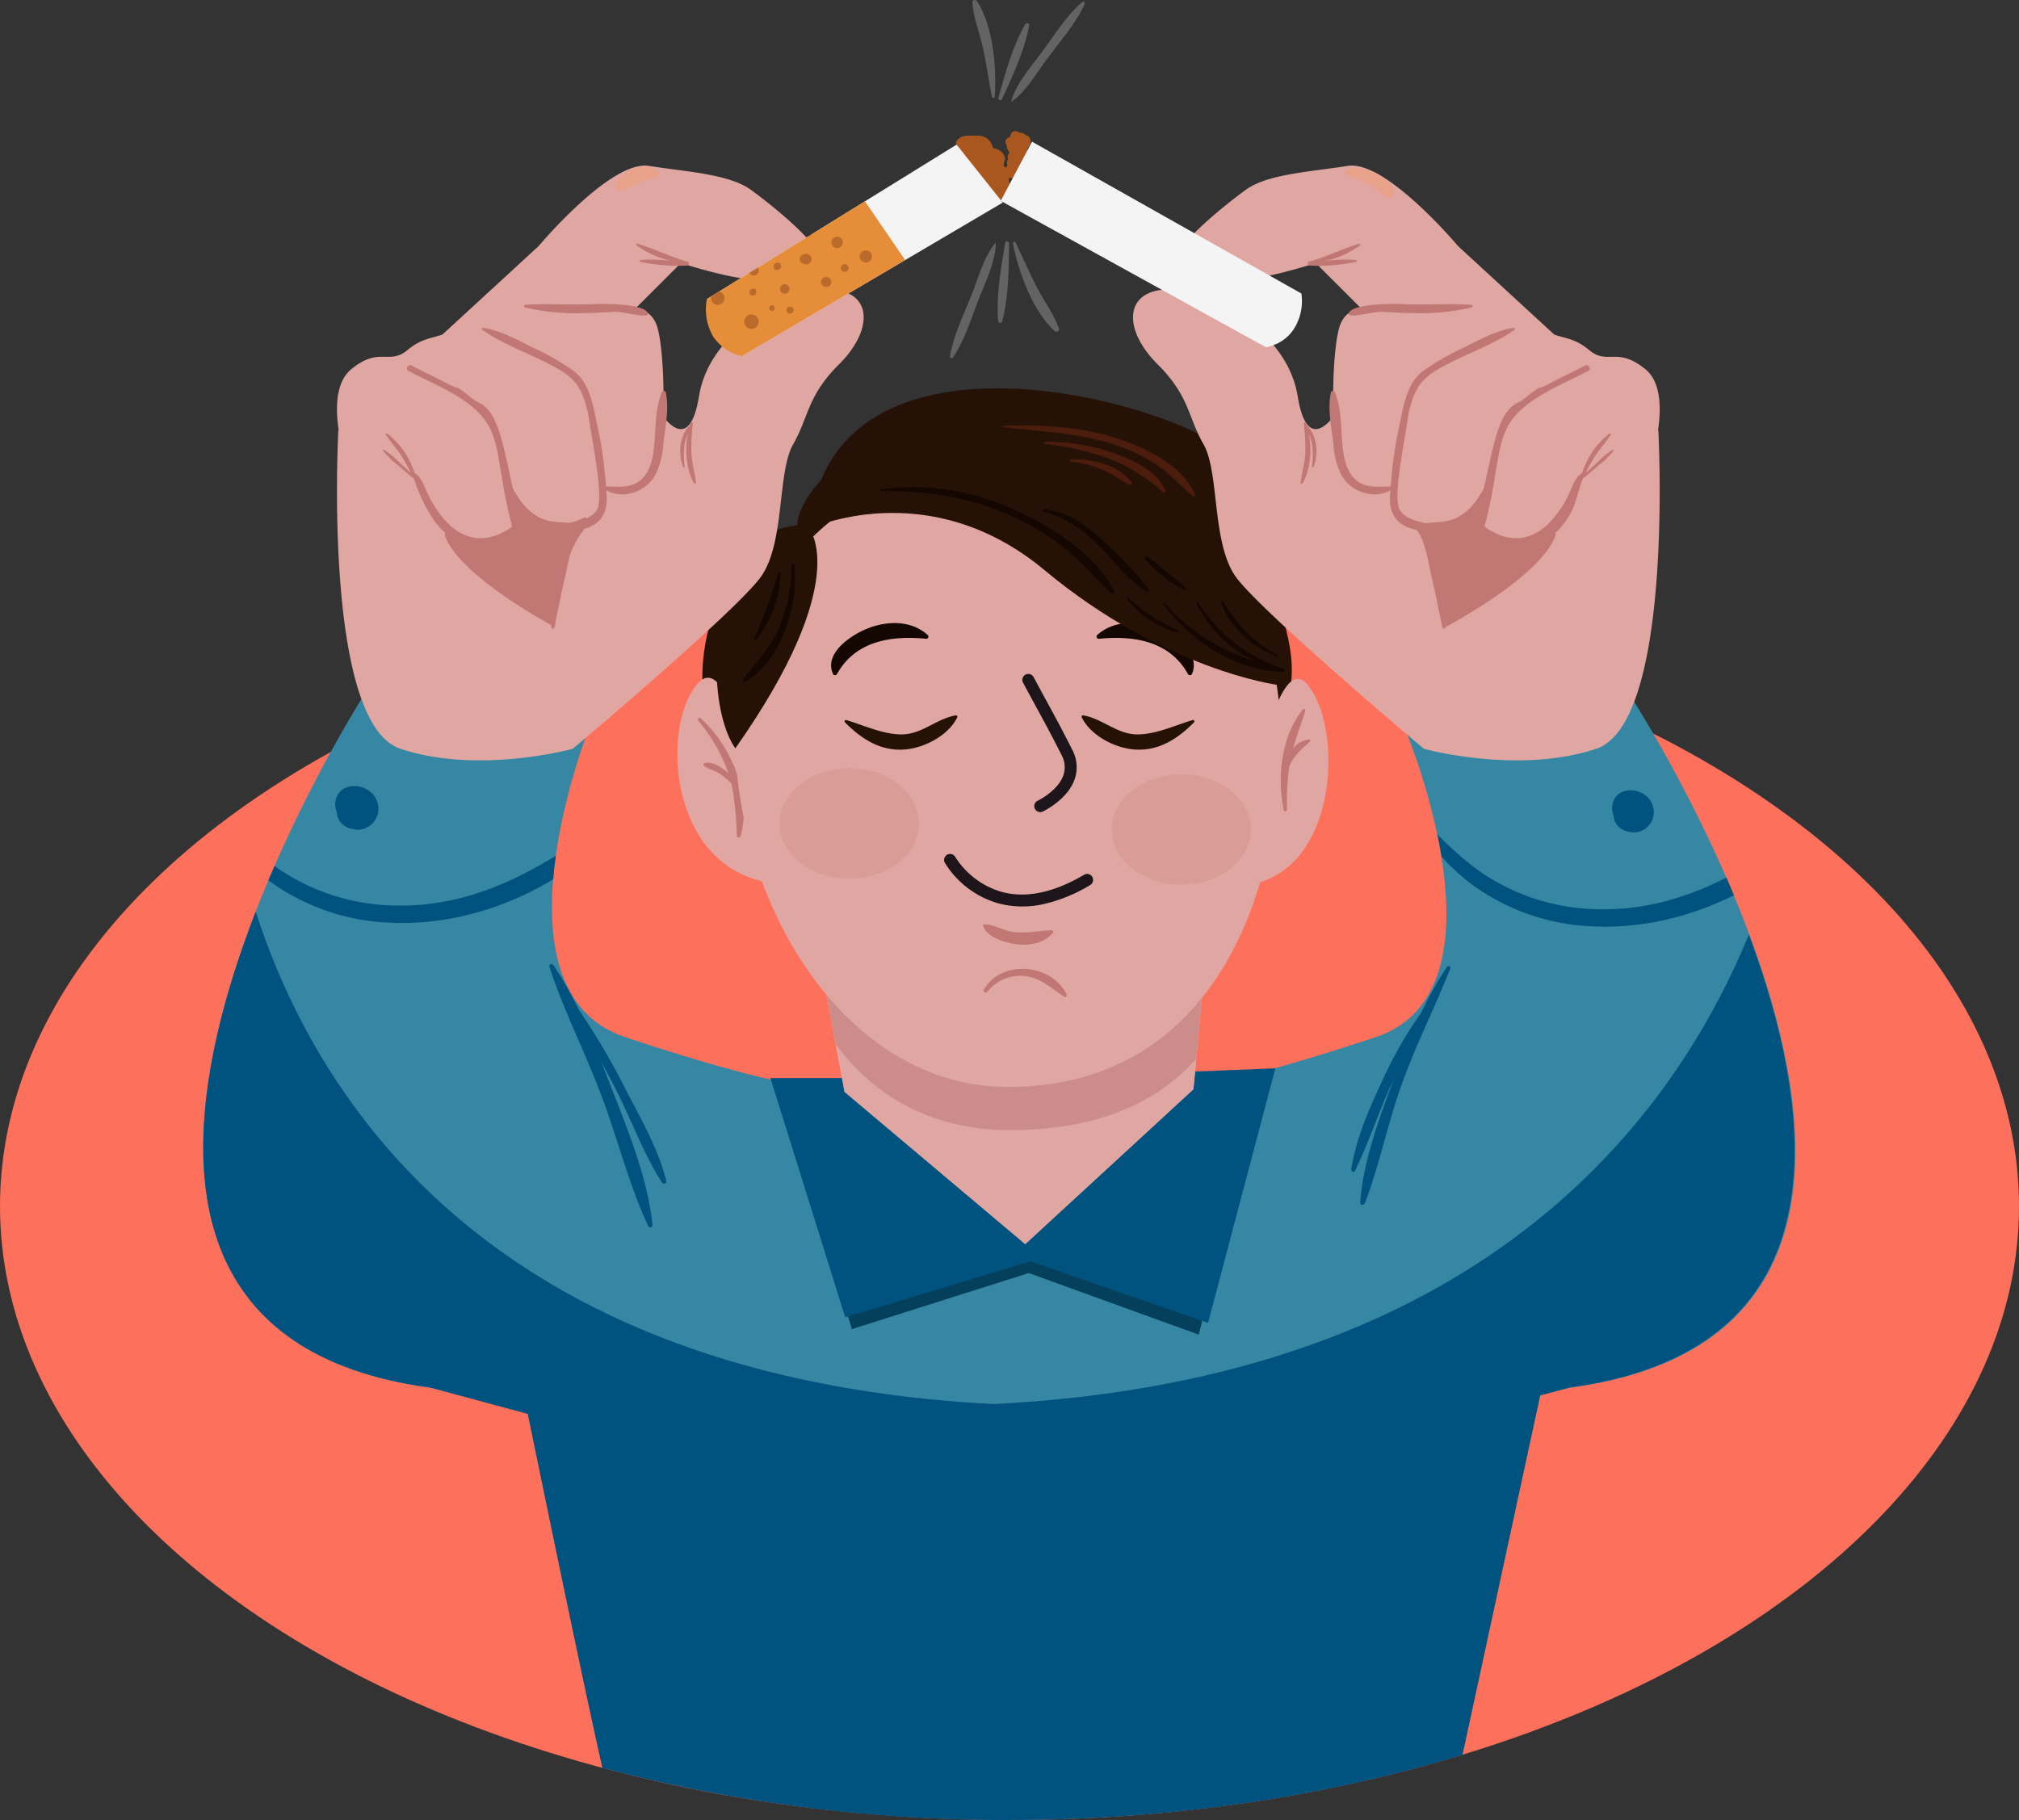 <svg xmlns="http://www.w3.org/2000/svg" xmlns:xlink="http://www.w3.org/1999/xlink" width="400" height="360.636" viewBox="0 0 400 360.636">
  <rect x="0" y="0" width="400" height="360.636" fill="#333333" stroke="none"/>
  <defs>
    <clipPath id="clip-path">
      <path id="Trazado_104742" data-name="Trazado 104742" d="M2527.87-38.706s-6.736.823-39.488-10.047c-27.5-9.125-7.435-60.44-7.435-60.44s-26.217,4.782-44.706-6.7c0,0-79.044,124.156,13.526,136.573L2565.3,51.887v-90.1Z" transform="translate(-2404.799 115.897)" fill="none"/>
    </clipPath>
    <clipPath id="clip-path-2">
      <path id="Trazado_104743" data-name="Trazado 104743" d="M2605.585-38.706s6.742.823,39.489-10.047c27.5-9.125,6.313-60.44,6.313-60.44s26.217,4.782,44.706-6.7c0,0,80.164,124.156-12.405,136.573L2568.16,51.886v-90.1Z" transform="translate(-2568.16 115.897)" fill="none"/>
    </clipPath>
    <clipPath id="clip-path-3">
      <path id="Trazado_104744" data-name="Trazado 104744" d="M2527.87-38.706s-6.736.823-39.488-10.047c-27.5-9.125-7.435-60.44-7.435-60.44s-26.217,4.782-44.706-6.7c0,0-79.044,124.156,13.526,136.573L2565.96,44.483l-.665-82.7Z" transform="translate(-2404.799 115.897)" fill="none"/>
    </clipPath>
    <clipPath id="clip-path-4">
      <path id="Trazado_104745" data-name="Trazado 104745" d="M2605.933-38.706s6.736.823,39.49-10.047c27.5-9.125,5.982-60.44,5.982-60.44s26.217,4.782,44.705-6.7c0,0,80.5,124.156-12.074,136.573l-115.53,31.21v-90.1Z" transform="translate(-2568.506 115.897)" fill="none"/>
    </clipPath>
    <clipPath id="clip-path-5">
      <path id="Trazado_104746" data-name="Trazado 104746" d="M2532.929-64.565l5.383,29.02,35.8,30.177,33.327-30.69,2.984-32.584Z" transform="translate(-2532.929 68.643)" fill="none"/>
    </clipPath>
    <clipPath id="clip-path-6">
      <path id="Trazado_104747" data-name="Trazado 104747" d="M2509.856-200.829a10.632,10.632,0,0,0,1.292,7.484,9.317,9.317,0,0,0,5.647,3.829l51.686-30.438-9.141-11.49Z" transform="translate(-2509.656 231.444)" fill="none"/>
    </clipPath>
  </defs>
  <g id="Grupo_58496" data-name="Grupo 58496" transform="translate(-2362.396 261.622)">
    <ellipse id="Elipse_5292" data-name="Elipse 5292" cx="200" cy="121.604" rx="200" ry="121.604" transform="translate(2362.396 -144.195)" fill="#fd705c"/>
    <g id="Grupo_58424" data-name="Grupo 58424" transform="translate(2402.661 -123.244)">
      <g id="Grupo_58422" data-name="Grupo 58422">
        <g id="Grupo_58420" data-name="Grupo 58420">
          <path id="Trazado_104626" data-name="Trazado 104626" d="M2527.87-38.706s-6.736.823-39.488-10.047c-27.5-9.125-7.435-60.44-7.435-60.44s-26.217,4.782-44.706-6.7c0,0-79.044,124.156,13.526,136.573l115.844,28.7-.314-87.6Z" transform="translate(-2404.799 115.897)" fill="#3687a3"/>
          <path id="Trazado_104627" data-name="Trazado 104627" d="M2605.827-38.706s6.736.823,39.488-10.047c27.5-9.125,6.086-60.44,6.086-60.44s26.217,4.782,44.705-6.7c0,0,80.393,124.156-12.176,136.573L2568.4,48.563V-38.216Z" transform="translate(-2413.048 115.897)" fill="#3687a3"/>
          <g id="Grupo_58413" data-name="Grupo 58413">
            <g id="Grupo_58460" data-name="Grupo 58460">
              <g id="Grupo_58485" data-name="Grupo 58485">
                <g id="Grupo_58484" data-name="Grupo 58484" clip-path="url(#clip-path)">
                  <g id="Grupo_58459" data-name="Grupo 58459" transform="translate(-19.663 7.905)">
                    <g id="Grupo_58412" data-name="Grupo 58412">
                      <path id="Trazado_104628" data-name="Trazado 104628" d="M2407.755-107.572s.622,124.35,153.257,131.981V59.386H2393.765S2364.511-35.412,2407.755-107.572Z" transform="translate(-2384.092 107.572)" fill="#00537e"/>
                    </g>
                  </g>
                </g>
              </g>
            </g>
          </g>
          <g id="Grupo_58415" data-name="Grupo 58415" transform="translate(155.125)">
            <g id="Grupo_58462" data-name="Grupo 58462">
              <g id="Grupo_58487" data-name="Grupo 58487">
                <g id="Grupo_58486" data-name="Grupo 58486" clip-path="url(#clip-path-2)">
                  <g id="Grupo_58461" data-name="Grupo 58461" transform="translate(1.374 7.905)">
                    <g id="Grupo_58414" data-name="Grupo 58414">
                      <path id="Trazado_104630" data-name="Trazado 104630" d="M2729.259-107.572s-7.019,124.31-159.652,131.941l.238,35.017h168.877S2772.5-35.412,2729.259-107.572Z" transform="translate(-2569.607 107.572)" fill="#00537e"/>
                    </g>
                  </g>
                </g>
              </g>
            </g>
          </g>
          <path id="Trazado_104632" data-name="Trazado 104632" d="M2500.164-17.508c-1.511-6.147-4.9-12.094-7.812-17.662a144.85,144.85,0,0,0-9.524-16.265,69.122,69.122,0,0,0-5.02-8.8c-.26-.38-.943-.158-.784.33,2.879,8.831,7.23,17.261,10.477,25.981,3.134,8.419,5.318,17.295,9.116,25.449a.456.456,0,0,0,.628.148.458.458,0,0,0,.216-.376c-.976-9.106-4.558-17.959-7.849-26.444-.754-1.945-1.52-3.927-2.3-5.921,1.106,2.059,2.2,4.124,3.245,6.213,2.912,5.825,5.252,12.227,8.772,17.706a.462.462,0,0,0,.635.154.462.462,0,0,0,.206-.515Z" transform="translate(-2408.439 113.1)" fill="#00537e"/>
          <path id="Trazado_104633" data-name="Trazado 104633" d="M2675.016-56.3a.038.038,0,0,0-.037.037h0a.039.039,0,0,0,.037.038.037.037,0,0,0,.037-.039.036.036,0,0,0-.035-.037Z" transform="translate(-2418.421 112.892)" fill="#051b29"/>
          <path id="Trazado_104634" data-name="Trazado 104634" d="M2663.251-59.826a71.119,71.119,0,0,0-5.016,8.94,82.669,82.669,0,0,0-7.977,14.031c-2.564,5.449-4.987,11.11-5.94,17.084-.067.414.52.76.74.311,2.609-5.331,4.475-10.989,6.885-16.411.261-.589.532-1.174.805-1.756-.048.128-.1.258-.146.387-2.827,7.6-5.913,15.9-6.513,24.045-.043.58.77.6.949.128,2.914-7.7,4.531-15.914,7.335-23.685s6.527-15.119,9.57-22.782C2664.115-59.956,2663.476-60.164,2663.251-59.826Z" transform="translate(-2416.875 113.078)" fill="#00537e"/>
          <g id="Grupo_58417" data-name="Grupo 58417">
            <g id="Grupo_58464" data-name="Grupo 58464">
              <g id="Grupo_58489" data-name="Grupo 58489">
                <g id="Grupo_58488" data-name="Grupo 58488" clip-path="url(#clip-path-3)">
                  <g id="Grupo_58463" data-name="Grupo 58463" transform="translate(-3.157 16.343)">
                    <g id="Grupo_58416" data-name="Grupo 58416">
                      <path id="Trazado_104635" data-name="Trazado 104635" d="M2487.833-92.971c-13.452,9.852-27.337,19.276-44.744,19.007a42.331,42.331,0,0,1-23.024-6.94c-6.961-4.7-12.546-11.406-18.031-17.681-.242-.278-.709.084-.512.394,4.653,7.279,9.48,14.414,16.543,19.605a43.443,43.443,0,0,0,23.92,8.025c17.488.739,35.665-7.787,46.685-21.323C2489.119-92.439,2488.519-93.474,2487.833-92.971Z" transform="translate(-2401.474 98.686)" fill="#00537e"/>
                    </g>
                  </g>
                </g>
              </g>
            </g>
          </g>
          <g id="Grupo_58419" data-name="Grupo 58419" transform="translate(155.453)">
            <g id="Grupo_58466" data-name="Grupo 58466">
              <g id="Grupo_58491" data-name="Grupo 58491">
                <g id="Grupo_58490" data-name="Grupo 58490" clip-path="url(#clip-path-4)">
                  <g id="Grupo_58465" data-name="Grupo 58465" transform="translate(79.7 17.073)">
                    <g id="Grupo_58418" data-name="Grupo 58418">
                      <path id="Trazado_104637" data-name="Trazado 104637" d="M2738.8-92.2c-13.452,9.852-27.338,19.276-44.745,19.007a42.326,42.326,0,0,1-23.025-6.941c-6.959-4.7-12.546-11.405-18.031-17.68-.242-.278-.709.084-.511.394,4.653,7.279,9.479,14.414,16.542,19.606a43.469,43.469,0,0,0,23.92,8.024c17.486.74,35.664-7.787,46.685-21.324C2740.083-91.672,2739.482-92.706,2738.8-92.2Z" transform="translate(-2652.438 97.918)" fill="#00537e"/>
                    </g>
                  </g>
                </g>
              </g>
            </g>
          </g>
        </g>
        <g id="Grupo_58421" data-name="Grupo 58421" transform="translate(112.371 73.31)">
          <path id="Trazado_104639" data-name="Trazado 104639" d="M2574.426,2l-35.052,11.11-14.159-47.421h49.214l46.416-1.936-12.751,50.453Z" transform="translate(-2523.241 38.572)" fill="#04405b"/>
          <path id="Trazado_104640" data-name="Trazado 104640" d="M2574.622-.45l-36.667,11.11-14.819-47.419h51.486l48.554-1.936L2609.84,11.757Z" transform="translate(-2523.136 38.695)" fill="#00537e"/>
        </g>
      </g>
      <g id="Grupo_58423" data-name="Grupo 58423" transform="translate(26.144 17.388)">
        <path id="Trazado_104641" data-name="Trazado 104641" d="M2440.238-95.354c-1.7-2.9-6.908-3.229-7.8.518a3.941,3.941,0,0,0,.208,2.436,3.384,3.384,0,0,0,1.32,2.543,3.9,3.9,0,0,0,1.88.782,3.531,3.531,0,0,0,1.139.139,4.177,4.177,0,0,0,3.9-4.437,4.178,4.178,0,0,0-.647-1.979Z" transform="translate(-2432.331 97.586)" fill="#00537e"/>
        <path id="Trazado_104642" data-name="Trazado 104642" d="M2706.376-94.556c-1.643-2.794-6.67-3.119-7.534.5a3.808,3.808,0,0,0,.2,2.352,3.268,3.268,0,0,0,1.274,2.455,3.748,3.748,0,0,0,1.817.755,3.383,3.383,0,0,0,1.1.134,4.037,4.037,0,0,0,3.76-4.3,4.034,4.034,0,0,0-.62-1.9Z" transform="translate(-2445.763 97.542)" fill="#00537e"/>
      </g>
    </g>
    <g id="Grupo_58429" data-name="Grupo 58429" transform="translate(2496.591 -180.532)">
      <g id="Grupo_58425" data-name="Grupo 58425" transform="translate(4.96)">
        <path id="Trazado_104643" data-name="Trazado 104643" d="M2539.466-151.132s-11.87-3.158-18.67,1.479-21.062,29.051-3.229,51.309Z" transform="translate(-2508.94 175.014)" fill="#261107"/>
        <path id="Trazado_104644" data-name="Trazado 104644" d="M2528.743-153.127c.16-7.871,14.416-20.057,32.245-22.469,22.742-3.079,56.344,4.083,65.062,45.105C2636.151-82.971,2527.661-99.676,2528.743-153.127Z" transform="translate(-2509.938 176.226)" fill="#261107"/>
      </g>
      <g id="Grupo_58426" data-name="Grupo 58426" transform="translate(114.626 53.432)">
        <path id="Trazado_104645" data-name="Trazado 104645" d="M2625.408-104.262s4.074-20.113,9-14.8c7.088,7.65,6.785,35.384-9.975,39.622" transform="translate(-2624.429 119.957)" fill="#e0a7a2"/>
        <path id="Trazado_104646" data-name="Trazado 104646" d="M2635.255-107.639a4.619,4.619,0,0,0-3.2,1.768c.7-2.525,1.682-4.96,2.415-7.478.07-.24-.272-.469-.444-.257-4.344,5.323-5.215,13.465-3.808,20.01a.326.326,0,0,0,.407.213.325.325,0,0,0,.227-.3,51.328,51.328,0,0,1,.442-8.558c.73-2.046,2.436-3.465,4.127-5a.235.235,0,0,0-.009-.332A.229.229,0,0,0,2635.255-107.639Z" transform="translate(-2624.689 119.641)" fill="#c17874"/>
      </g>
      <g id="Grupo_58428" data-name="Grupo 58428" transform="translate(0 53.205)">
        <path id="Trazado_104647" data-name="Trazado 104647" d="M2517.486-104.5s-4.294-20.113-9.483-14.8c-7.471,7.65-6.473,35.946,13.476,39.622" transform="translate(-2503.716 120.196)" fill="#e0a7a2"/>
        <g id="Grupo_58427" data-name="Grupo 58427" transform="translate(4.053 7.941)">
          <path id="Trazado_104648" data-name="Trazado 104648" d="M2508.521-111.754a.324.324,0,0,0-.457.033.323.323,0,0,0,0,.424,34.173,34.173,0,0,1,6.007,10.483,8.777,8.777,0,0,0-.918-.781c-1.008-.739-2.554-1.638-3.842-1.26a.3.3,0,0,0-.206.373.308.308,0,0,0,.074.126c.9.723,2.112.933,3.091,1.555a14.633,14.633,0,0,1,2.406,2.064,62.555,62.555,0,0,1,1.027,10.221.38.38,0,0,0,.365.394.38.38,0,0,0,.384-.292C2518.785-96.418,2514.552-106.426,2508.521-111.754Z" transform="translate(-2507.985 111.833)" fill="#c17874"/>
        </g>
      </g>
    </g>
    <g id="Grupo_58432" data-name="Grupo 58432" transform="translate(2524.331 -78.373)">
      <path id="Trazado_104649" data-name="Trazado 104649" d="M2532.929-64.565l5.383,29.02,35.8,30.177,33.325-30.686,2.983-32.584Z" transform="translate(-2532.929 68.643)" fill="#e0a7a2"/>
      <g id="Grupo_58431" data-name="Grupo 58431">
        <g id="Grupo_58468" data-name="Grupo 58468">
          <path id="Trazado_104727" data-name="Trazado 104727" d="M2532.929-64.565l5.383,29.02,35.8,30.177,33.327-30.69,2.983-32.584Z" transform="translate(-2532.929 68.643)" fill="#e0a7a2"/>
          <g id="Grupo_58493" data-name="Grupo 58493" transform="translate(0 0)">
            <g id="Grupo_58492" data-name="Grupo 58492" clip-path="url(#clip-path-5)">
              <g id="Grupo_58467" data-name="Grupo 58467" transform="translate(-3.385 9.934)">
                <g id="Grupo_58430" data-name="Grupo 58430">
                  <path id="Trazado_104650" data-name="Trazado 104650" d="M2529.364-58.181s8.224,30.755,41.547,30.755c40.991,0,45.105-30.755,45.105-30.755Z" transform="translate(-2529.364 58.181)" fill="#cc8c89"/>
                </g>
              </g>
            </g>
          </g>
        </g>
      </g>
    </g>
    <path id="Trazado_104652" data-name="Trazado 104652" d="M2623.8-111.284c0,33.319-14.255,69.9-54.018,69.9-32.355,0-54.019-36.578-54.019-69.9s24.185-54.019,54.019-54.019S2623.8-144.6,2623.8-111.284Z" transform="translate(-7.733 -4.856)" fill="#e0a7a2"/>
    <g id="Grupo_58435" data-name="Grupo 58435" transform="translate(2516.851 -138.159)">
      <path id="Trazado_104653" data-name="Trazado 104653" d="M2554.958-129.217c-3.472-3.141-8.532-2.849-12.587-1.038-3.112,1.388-7.984,4.835-6.189,8.767a.453.453,0,0,0,.622.155.447.447,0,0,0,.155-.155c3.681-6.658,10.883-7.669,17.7-7a.429.429,0,0,0,.421-.438h0A.427.427,0,0,0,2554.958-129.217Z" transform="translate(-2525.594 131.603)" fill="#140601"/>
      <path id="Trazado_104654" data-name="Trazado 104654" d="M2591.288-129.217c3.472-3.141,8.532-2.849,12.588-1.038,3.112,1.388,7.984,4.835,6.188,8.767a.454.454,0,0,1-.623.154.459.459,0,0,1-.154-.154c-3.68-6.658-10.882-7.669-17.7-7a.43.43,0,0,1-.419-.441h0A.426.426,0,0,1,2591.288-129.217Z" transform="translate(-2528.386 131.603)" fill="#140601"/>
      <g id="Grupo_58433" data-name="Grupo 58433" transform="translate(48.092 10.077)">
        <path id="Trazado_104655" data-name="Trazado 104655" d="M2579.24-93.612a1.182,1.182,0,0,1-1.183-1.182,1.182,1.182,0,0,1,.678-1.071c.07-.033,4.025-1.948,5.094-5.054a4.984,4.984,0,0,0-.379-4.023c-1.847-3.681-3.288-6.326-4.954-9.39-.819-1.5-1.682-3.091-2.659-4.919a1.184,1.184,0,0,1,.488-1.6,1.185,1.185,0,0,1,1.6.488h0c.972,1.822,1.832,3.4,2.647,4.9,1.676,3.082,3.125,5.744,4.991,9.46a7.333,7.333,0,0,1,.5,5.867c-1.407,4.066-6.121,6.32-6.32,6.413A1.2,1.2,0,0,1,2579.24-93.612Z" transform="translate(-2575.697 120.991)" fill="#1d151a"/>
      </g>
      <g id="Grupo_58434" data-name="Grupo 58434" transform="translate(32.586 45.746)">
        <path id="Trazado_104656" data-name="Trazado 104656" d="M2579.043-73.479a18.828,18.828,0,0,1-8.908-.149,18.379,18.379,0,0,1-10.625-8.054,1.183,1.183,0,0,1,.479-1.6,1.183,1.183,0,0,1,1.588.45h0a16.247,16.247,0,0,0,9.211,6.932c4.821,1.3,10.312.152,16.317-3.4a1.183,1.183,0,0,1,1.62.416,1.183,1.183,0,0,1-.416,1.62A30.973,30.973,0,0,1,2579.043-73.479Z" transform="translate(-2559.368 83.428)" fill="#1d151a"/>
      </g>
      <path id="Trazado_104657" data-name="Trazado 104657" d="M2538.675-110.966c3.235,3.265,7,5.726,11.775,5.392,3.906-.273,8.717-2.759,10.476-6.377a.269.269,0,0,0-.107-.365.272.272,0,0,0-.193-.025c-3.779.632-6.695,3.778-10.739,3.771-3.715-.007-7.431-1.8-10.945-2.849a.275.275,0,0,0-.33.206.274.274,0,0,0,.063.247Z" transform="translate(-2525.736 130.633)" fill="#261107"/>
      <path id="Trazado_104658" data-name="Trazado 104658" d="M2610.342-110.966c-3.235,3.265-7,5.726-11.775,5.392-3.906-.273-8.717-2.759-10.476-6.377a.269.269,0,0,1,.108-.364.268.268,0,0,1,.191-.026c3.779.632,6.7,3.778,10.739,3.771,3.715-.007,7.43-1.8,10.944-2.849a.275.275,0,0,1,.333.2.274.274,0,0,1-.064.251Z" transform="translate(-2528.229 130.632)" fill="#261107"/>
      <ellipse id="Elipse_5290" data-name="Elipse 5290" cx="13.799" cy="10.942" rx="13.799" ry="10.942" transform="translate(0 28.768)" fill="#c17874" opacity="0.22" style="isolation: isolate"/>
      <ellipse id="Elipse_5291" data-name="Elipse 5291" cx="13.799" cy="10.942" rx="13.799" ry="10.942" transform="translate(65.793 29.964)" fill="#c17874" opacity="0.22" style="isolation: isolate"/>
      <path id="Trazado_104659" data-name="Trazado 104659" d="M2581.09-67.562c-2.532.086-5.01.653-7.552.352-2.019-.24-4.023-1.614-6-1.519a.083.083,0,0,0-.071.092v0h0c.519,2.354,4.052,3.418,6.138,3.767,2.785.459,5.861.028,7.772-2.206C2581.564-67.3,2581.331-67.574,2581.09-67.562Z" transform="translate(-2527.191 128.433)" fill="#c17874"/>
      <path id="Trazado_104660" data-name="Trazado 104660" d="M2584.054-54.376c-2.977-6.161-12.914-6.989-16.382-.967-.221.38.345.864.638.492a8.3,8.3,0,0,1,8.369-3.012c2.772.608,4.6,2.532,6.932,3.931C2583.906-53.755,2584.188-54.1,2584.054-54.376Z" transform="translate(-2527.198 127.966)" fill="#c17874"/>
    </g>
    <g id="Grupo_58438" data-name="Grupo 58438" transform="translate(2504.373 -184.666)">
      <path id="Trazado_104661" data-name="Trazado 104661" d="M2531.246-152.724s23.5-11.078,46.605,8.166c23.722,19.757,46.055,22.722,46.055,22.722s6.45-35.316-10.35-46.79S2535.288-194.318,2531.246-152.724Z" transform="translate(-2512.886 180.58)" fill="#261107"/>
      <path id="Trazado_104662" data-name="Trazado 104662" d="M2530.271-151.245s8.736,10.208-14.64,43.459c0,0-2.279-2.659-3.3-9.781S2510.585-143.443,2530.271-151.245Z" transform="translate(-2511.912 179.101)" fill="#261107"/>
      <g id="Grupo_58437" data-name="Grupo 58437" transform="translate(5.19 19.54)">
        <path id="Trazado_104663" data-name="Trazado 104663" d="M2629.161-122.584a.183.183,0,0,0-.133-.19,30.642,30.642,0,0,1-17-13.125.166.166,0,0,0-.232-.036.165.165,0,0,0-.053.2,24.066,24.066,0,0,0,11.579,11.479c-6.868-2.247-12.953-5.7-17.874-11.5-.157-.184-.487.065-.339.26,5.619,7.392,14.339,13.156,23.855,13.324a.262.262,0,0,0,.247-.276A.271.271,0,0,0,2629.161-122.584Z" transform="translate(-2521.799 158.791)" fill="#140601"/>
        <g id="Grupo_58436" data-name="Grupo 58436">
          <path id="Trazado_104664" data-name="Trazado 104664" d="M2628.321-125.523c-4.938-2.583-7.977-6.12-10.91-10.751a.158.158,0,0,0-.221-.036.16.16,0,0,0-.064.157c1.519,5.014,6.256,9.173,11.07,10.934C2628.369-125.156,2628.49-125.435,2628.321-125.523Z" transform="translate(-2522.406 158.81)" fill="#140601"/>
          <path id="Trazado_104665" data-name="Trazado 104665" d="M2527.56-143.763a.257.257,0,0,0-.273-.241.256.256,0,0,0-.241.241,32.956,32.956,0,0,1-2.83,13.209c-1.709,3.667-4.4,6.3-6.78,9.464-.212.285.19.627.464.465C2525.136-124.913,2528.482-135.881,2527.56-143.763Z" transform="translate(-2517.377 159.196)" fill="#140601"/>
          <path id="Trazado_104666" data-name="Trazado 104666" d="M2524.529-142.042a116.845,116.845,0,0,1-4.77,12.956c-.095.211.175.483.351.272a21.577,21.577,0,0,0,4.826-13.173.208.208,0,0,0-.212-.2.21.21,0,0,0-.2.149Z" transform="translate(-2517.496 159.105)" fill="#140601"/>
          <path id="Trazado_104667" data-name="Trazado 104667" d="M2592.377-139.392c-3.839-7.6-13.243-13.337-20.79-16.562-7.865-3.362-16.91-4.932-25.4-3.544-.2.032-.146.345.046.342,8.913-.128,17.467,1.119,25.639,4.81a51.937,51.937,0,0,1,10.773,6.517c3.383,2.668,5.982,6.024,9.17,8.868a.358.358,0,0,0,.506,0,.36.36,0,0,0,.058-.433Z" transform="translate(-2518.824 160.003)" fill="#140601"/>
          <path id="Trazado_104668" data-name="Trazado 104668" d="M2607.687-130.392c-3.6-1.749-6.919-3.527-9.748-6.428-.217-.224-.542.109-.34.34,2.612,2.982,5.994,5.587,9.928,6.466C2607.745-129.966,2607.908-130.288,2607.687-130.392Z" transform="translate(-2521.419 158.837)" fill="#140601"/>
          <path id="Trazado_104669" data-name="Trazado 104669" d="M2601-139.433a77.069,77.069,0,0,0-10.334-10.806c-3.011-2.624-6.482-4.691-10.505-5.128-.255-.028-.3.38-.059.44,4.748,1.3,8.356,4.083,11.744,7.56,2.754,2.822,5.248,6.44,8.792,8.3C2600.853-138.959,2601.178-139.205,2601-139.433Z" transform="translate(-2520.532 159.769)" fill="#140601"/>
          <path id="Trazado_104670" data-name="Trazado 104670" d="M2609.317-139.306c-2.342-2.192-5.021-3.993-7.375-6.185a.416.416,0,0,0-.586.034.416.416,0,0,0,0,.552c2.205,2.291,4.72,4.684,7.66,5.989C2609.255-138.809,2609.54-139.1,2609.317-139.306Z" transform="translate(-2521.606 159.276)" fill="#140601"/>
        </g>
      </g>
    </g>
    <g id="Grupo_58439" data-name="Grupo 58439" transform="translate(2560.936 -177.313)">
      <path id="Trazado_104671" data-name="Trazado 104671" d="M2609.661-159.215c-2.374-5.534-9.221-8.937-14.594-10.8-7.46-2.588-15.635-3.02-23.465-2.754a.124.124,0,0,0-.123.124.126.126,0,0,0,.123.124c7.217.862,14.543,1.111,21.537,3.289a34.994,34.994,0,0,1,8.814,4.083c2.754,1.8,4.789,4.192,7.28,6.267a.275.275,0,0,0,.388,0A.274.274,0,0,0,2609.661-159.215Z" transform="translate(-2571.478 172.837)" fill="#4c1c0d"/>
      <path id="Trazado_104672" data-name="Trazado 104672" d="M2604.256-159.758c-1.432-3.46-5.086-5.388-8.4-6.742a39.484,39.484,0,0,0-15.39-2.933.216.216,0,0,0-.216.216.215.215,0,0,0,.216.216h0a54.619,54.619,0,0,1,12.752,2.931,34.57,34.57,0,0,1,10.535,6.6C2603.957-159.3,2604.382-159.459,2604.256-159.758Z" transform="translate(-2571.921 172.665)" fill="#4c1c0d"/>
      <path id="Trazado_104673" data-name="Trazado 104673" d="M2597.874-161.19c-2.6-3.538-7.9-4.7-12.043-4.592a.241.241,0,0,0-.241.241.241.241,0,0,0,.241.241h0a21.671,21.671,0,0,1,6.4,1.658c1.847.8,3.39,2.036,5.181,2.916C2597.682-160.589,2598.092-160.889,2597.874-161.19Z" transform="translate(-2572.189 172.481)" fill="#4c1c0d"/>
    </g>
    <g id="Grupo_58454" data-name="Grupo 58454" transform="translate(2429.158 -235.646)">
      <g id="Grupo_58447" data-name="Grupo 58447" transform="translate(0 6.841)">
        <g id="Grupo_58442" data-name="Grupo 58442">
          <path id="Trazado_104674" data-name="Trazado 104674" d="M2479.414-111.5s32.547-27.387,37.31-34.134,3.176-20.64,6.351-26.2,2.745-9.525,9.116-15.877,6.6-13.368-.068-14.624-25.318,6.287-27.7,20.973-9.923.794-11.908-5.16a26.946,26.946,0,0,1-.794-12.118l9.128-9.116s9.721,3.184,14.785,3.276,12.688-3.579,11.653-6.106-8.182-8.482-12.55-11.657-12.7-3.572-20.242-4.763-21.83,15.877-21.83,15.877l-39.693,36.516s-3.175,57.95,12.3,63.108S2479.414-111.5,2479.414-111.5Z" transform="translate(-2432.703 227.062)" fill="#e0a7a2"/>
          <path id="Trazado_104675" data-name="Trazado 104675" d="M2484.313-153.378s-6.077,3.893-7.282,20.9c0,0-19.213-10.072-21.9-18.367l11.775-14.164Z" transform="translate(-2433.834 223.933)" fill="#c17874"/>
          <path id="Trazado_104676" data-name="Trazado 104676" d="M2466.523-160.763s7.073,15.258-10.719,8.632c-2.588-.964-5.413-4.491-6.837-10.57a25.931,25.931,0,0,1-14.633-4.91s-4.368-13.1,1.191-17.662,7.5-.772,11.11-3.771,5.359-1.985,10.717-4.565,2.382-5.755,13.5-4.368c0,0,1.96-.971,10.3-.179s13.465-.69,15.053,4.667,2.384,28.642-2.974,31.818-6.7,1.994-6.7,1.994S2476.786-147.647,2466.523-160.763Z" transform="translate(-2432.703 225.62)" fill="#e0a7a2"/>
          <g id="Grupo_58441" data-name="Grupo 58441" transform="translate(9.101 15.467)">
            <path id="Trazado_104677" data-name="Trazado 104677" d="M2498.319-180.431a.4.4,0,0,0-.5-.272.41.41,0,0,0-.229.177c-1.646,3.8-1.091,8.211-1.766,12.242-.38,2.27-1.165,4.638-3.332,5.81-1.91,1.035-3.967.7-6.021.711a80.766,80.766,0,0,0-1.833-12.676c-.773-3.868-1.528-7.869-4.463-10.161a50.719,50.719,0,0,0-8.356-4.782c-3-1.519-6.32-3.332-9.671-3.841a.231.231,0,0,0-.275.176.23.23,0,0,0,.1.243c4.643,3.254,10.453,5.033,15.357,7.94,3.108,1.846,4.341,3.8,5.254,7.239.11.414.218.831.328,1.247.833,5.715,2.88,15.35,2.018,18.621-.737,2.794-5.938,3.44-7.926,3.536-4.537.217-6.437-2.862-8.71-6.048-2.15-9.135-2.944-16.378-7.122-18.187-1.068-.462-3.167-2.5-4.243-2.944-.046-.019-.076.016-.082.055-.425-.19-.854-.374-1.288-.546-2.576-1.4-5.259-2.611-7.579-3.855-.7-.38-1.33.693-.627,1.072,5.192,2.792,12.969,5.519,15.929,11,1.614,2.986,1.93,6.629,2.553,9.919a95.562,95.562,0,0,0,2.057,9.942c-4.248,3.03-8.691,3.287-12.744-.679a20.786,20.786,0,0,1-4.083-6.062c-.7-1.5-1.095-3-2.52-3.907a15.863,15.863,0,0,0-5.439-7.827c-.146-.1-.34.095-.243.245.977,1.483,2.184,2.8,3.153,4.292a32.106,32.106,0,0,1,1.813,3.315c-.74-.719-1.511-1.406-2.279-2.1a16.2,16.2,0,0,0-3.043-2.509c-.118-.062-.279.07-.19.195a17.034,17.034,0,0,0,3,2.9c1,.884,1.994,1.769,3.048,2.577l.166.338h0a32.566,32.566,0,0,0,3.807,7.882c1.568,2.194,4.116,4.591,6.81,4.991,12.975,1.928,9.283-6.771,9.021-8.213a.312.312,0,0,0,.066-.067c1.923,3.692,5.167,6.133,9.722,5.641.438-.047,1.028-.077,1.692-.139a22.942,22.942,0,0,0-1.879,5.377,44.1,44.1,0,0,0-2.117,13.667.284.284,0,0,0,.282.288.284.284,0,0,0,.278-.212c.764-3.377,1.385-6.782,2.2-10.149.443-1.83,1.2-7.108,2.883-9.2,2.867-.555,6.028-2.193,5.206-7.867,3.349,1.91,7.87.321,9.725-2.95a16.168,16.168,0,0,0,1.614-6.226C2498.216-173.513,2499.037-177.153,2498.319-180.431Z" transform="translate(-2442.287 209.889)" fill="#c17874"/>
            <path id="Trazado_104678" data-name="Trazado 104678" d="M2485.663-198.164c-4.548.213-9.129-.181-13.665.15a.266.266,0,0,0-.253.277.265.265,0,0,0,.183.241,44.221,44.221,0,0,0,11.951,1.1c1.942-.009,3.868-.141,5.806-.234,1.787-.085,7.093,1.513,6.573.236C2495.539-198.171,2488.308-198.287,2485.663-198.164Z" transform="translate(-2443.772 210.14)" fill="#c17874"/>
            <path id="Trazado_104679" data-name="Trazado 104679" d="M2481.57-152.669c-2.458-.526-4.653-.058-7.027-1.329-2.46-1.317-3.847-3.381-5.194-5.726-.056-.095-.241-.064-.226.061.323,2.731,2.359,4.969,4.641,6.353,1.66,1.007,4.35,2.06,6.486,1.646-1.881,1.688-3.5,4.355-3.354,6.9a.217.217,0,0,0,.223.208.216.216,0,0,0,.2-.15c.518-1.227.816-2.514,1.447-3.7a17.929,17.929,0,0,1,2.3-3.248.263.263,0,0,0,.054-.285,3.346,3.346,0,0,0,.512-.273.253.253,0,0,0,.1-.344l0,0A.26.26,0,0,0,2481.57-152.669Z" transform="translate(-2443.64 208.202)" fill="#c17874"/>
            <path id="Trazado_104680" data-name="Trazado 104680" d="M2505.5-206.771a.241.241,0,0,0,.026-.341.243.243,0,0,0-.126-.078c-3.464-.92-6.631-2.6-10.042-3.578-.162-.047-.315.181-.174.3a17.983,17.983,0,0,0,7,3.134,28.62,28.62,0,0,0-6.2-.2c-.19.019-.255.3-.047.35a35.686,35.686,0,0,0,9.39.746.22.22,0,0,0,.2-.237A.209.209,0,0,0,2505.5-206.771Z" transform="translate(-2444.951 210.773)" fill="#c17874"/>
            <path id="Trazado_104681" data-name="Trazado 104681" d="M2506.52-167.336a41.058,41.058,0,0,1,.307-5.908c.025-.3-.418-.33-.505-.068-.052.156-.1.318-.145.48a.158.158,0,0,0-.034.016c-1.994,1.956-2.262,5.7-1.257,8.166.06.147.329.152.309-.041a17.794,17.794,0,0,1-.062-4.1,11.019,11.019,0,0,1,.659-2.374c-.57,3.242-.278,7.092,1.267,9.747.095.167.407.107.385-.1C2507.239-163.481,2506.641-165.351,2506.52-167.336Z" transform="translate(-2445.414 208.894)" fill="#c17874"/>
          </g>
        </g>
        <g id="Grupo_58444" data-name="Grupo 58444" transform="translate(157.712)">
          <path id="Trazado_104682" data-name="Trazado 104682" d="M2656.42-111.5s-32.546-27.387-37.31-34.134-3.175-20.64-6.351-26.2-2.745-9.525-9.116-15.877-6.6-13.368.067-14.624,25.319,6.287,27.7,20.973,9.923.794,11.907-5.16a26.942,26.942,0,0,0,.794-12.118l-9.129-9.116s-9.721,3.184-14.785,3.276-12.688-3.579-11.652-6.106,8.18-8.482,12.546-11.657,12.7-3.572,20.243-4.763,21.83,15.877,21.83,15.877l39.693,36.516s3.175,57.95-12.3,63.108S2656.42-111.5,2656.42-111.5Z" transform="translate(-2598.789 227.062)" fill="#e0a7a2"/>
          <path id="Trazado_104683" data-name="Trazado 104683" d="M2656.284-153.378s6.077,3.893,7.282,20.9c0,0,19.213-10.072,21.9-18.367l-11.775-14.164Z" transform="translate(-2601.688 223.933)" fill="#c17874"/>
          <path id="Trazado_104684" data-name="Trazado 104684" d="M2670.653-159.623s-4.524,14.565,12.515,7.662c0,0,3.9-1.718,5.887-11.044a24.069,24.069,0,0,0,14.552-4.6s4.368-13.1-1.192-17.662-7.5-.772-11.11-3.77-5.359-1.985-10.717-4.566-2.381-5.755-13.5-4.368c0,0-1.96-.971-10.3-.179s-13.465-.69-15.053,4.667-2.384,28.642,2.975,31.818,6.7,1.994,6.7,1.994S2658.488-147.424,2670.653-159.623Z" transform="translate(-2600.895 225.62)" fill="#e0a7a2"/>
          <g id="Grupo_58443" data-name="Grupo 58443" transform="translate(33.207 15.467)">
            <path id="Trazado_104685" data-name="Trazado 104685" d="M2640.066-180.431a.4.4,0,0,1,.5-.272.4.4,0,0,1,.23.177c1.647,3.8,1.091,8.211,1.766,12.242.38,2.27,1.165,4.638,3.332,5.81,1.909,1.035,3.968.7,6.02.711a80.737,80.737,0,0,1,1.833-12.676c.773-3.868,1.529-7.869,4.463-10.161a50.747,50.747,0,0,1,8.356-4.782c3-1.519,6.321-3.332,9.671-3.841a.231.231,0,0,1,.275.176.229.229,0,0,1-.1.243c-4.641,3.254-10.453,5.033-15.356,7.94-3.108,1.846-4.342,3.8-5.254,7.239-.11.414-.219.831-.328,1.247-.832,5.715-2.88,15.35-2.017,18.621.736,2.794,5.937,3.44,7.925,3.536,4.537.217,6.436-2.862,8.709-6.048,2.15-9.135,2.944-16.378,7.122-18.187,1.068-.462,3.167-2.5,4.243-2.944.046-.019.075.016.082.055.426-.19.854-.374,1.288-.546,2.575-1.4,5.258-2.611,7.579-3.855.7-.38,1.329.693.627,1.072-5.192,2.792-12.969,5.519-15.929,11-1.614,2.986-1.93,6.629-2.553,9.919a95.119,95.119,0,0,1-2.057,9.942c4.248,3.03,8.69,3.287,12.745-.679a20.787,20.787,0,0,0,4.083-6.062c.706-1.5,1.095-3,2.52-3.907a15.87,15.87,0,0,1,5.439-7.827c.146-.1.34.095.244.245-.977,1.483-2.184,2.8-3.154,4.292a32.108,32.108,0,0,0-1.813,3.315c.74-.719,1.512-1.406,2.279-2.1a16.189,16.189,0,0,1,3.039-2.509c.118-.062.279.07.19.195a16.981,16.981,0,0,1-3,2.9c-1,.884-1.989,1.769-3.047,2.577l-.167.338h0c-1,2.684-1.312,5.378-3.1,7.882a15,15,0,0,1-6.119,5.2c-3.43,1.47-9.053,1.069-10.785-2.7a.286.286,0,0,1-.292-.278h0v-.028c.006-.136.02-.273.028-.407-.028-.095-.065-.178-.089-.273a.445.445,0,0,1,.134-.406c.114-1.445.327-2.891.584-4.332a.336.336,0,0,1-.066-.067c-1.923,3.692-5.167,6.133-9.722,5.641-.438-.047-1.027-.077-1.692-.139a22.942,22.942,0,0,1,1.879,5.377,44.1,44.1,0,0,1,2.118,13.667.284.284,0,0,1-.282.288.283.283,0,0,1-.278-.212c-.766-3.377-1.386-6.782-2.2-10.149-.443-1.83-1.2-7.108-2.883-9.2-2.866-.555-6.028-2.193-5.206-7.867-3.349,1.91-7.869.321-9.725-2.95a16.176,16.176,0,0,1-1.614-6.226C2640.165-173.513,2639.343-177.153,2640.066-180.431Z" transform="translate(-2634.062 209.889)" fill="#c17874"/>
            <path id="Trazado_104686" data-name="Trazado 104686" d="M2654.4-198.164c4.548.213,9.13-.181,13.664.15a.264.264,0,0,1,.254.274v0a.265.265,0,0,1-.183.241,44.22,44.22,0,0,1-11.951,1.1c-1.941-.009-3.868-.141-5.806-.234-1.787-.085-7.093,1.513-6.573.236C2644.532-198.171,2651.76-198.287,2654.4-198.164Z" transform="translate(-2634.263 210.14)" fill="#c17874"/>
            <path id="Trazado_104687" data-name="Trazado 104687" d="M2659.13-152.669c2.457-.526,4.653-.058,7.027-1.329,2.46-1.317,3.846-3.381,5.193-5.726.056-.095.241-.064.226.061-.323,2.731-2.358,4.969-4.64,6.353-1.661,1.007-4.351,2.06-6.487,1.646,1.881,1.688,3.5,4.355,3.354,6.9a.216.216,0,0,1-.226.205.217.217,0,0,1-.194-.147c-.517-1.227-.815-2.514-1.448-3.7a17.949,17.949,0,0,0-2.3-3.248.265.265,0,0,1-.054-.285,3.4,3.4,0,0,1-.513-.273.254.254,0,0,1-.09-.347A.265.265,0,0,1,2659.13-152.669Z" transform="translate(-2635.029 208.202)" fill="#c17874"/>
            <path id="Trazado_104688" data-name="Trazado 104688" d="M2635.314-206.771a.242.242,0,0,1-.026-.341.245.245,0,0,1,.126-.078c3.464-.92,6.632-2.6,10.042-3.578.162-.047.315.181.174.3a17.975,17.975,0,0,1-7,3.134,28.626,28.626,0,0,1,6.2-.2c.19.019.256.3.048.35a35.692,35.692,0,0,1-9.392.746.218.218,0,0,1-.2-.235.22.22,0,0,1,.033-.1Z" transform="translate(-2633.833 210.773)" fill="#c17874"/>
            <path id="Trazado_104689" data-name="Trazado 104689" d="M2634.684-167.336a40.814,40.814,0,0,0-.307-5.908c-.024-.3.419-.33.505-.068.052.156.1.318.145.48a.144.144,0,0,1,.034.016c1.994,1.956,2.262,5.7,1.257,8.166-.06.147-.329.152-.309-.041a17.781,17.781,0,0,0,.062-4.1,10.96,10.96,0,0,0-.658-2.374c.57,3.242.277,7.092-1.268,9.747-.1.167-.407.107-.385-.1C2633.962-163.481,2634.563-165.351,2634.684-167.336Z" transform="translate(-2633.759 208.894)" fill="#c17874"/>
          </g>
        </g>
        <g id="Grupo_58446" data-name="Grupo 58446" transform="translate(55.149 0.245)">
          <g id="Grupo_58445" data-name="Grupo 58445">
            <path id="Trazado_104696" data-name="Trazado 104696" d="M2648.93-225.656c-1.614-.778-4.343-1.434-5.916-.292a.353.353,0,0,0-.111.486h0a.357.357,0,0,0,.111.112,21.532,21.532,0,0,0,3.193,1.253,12.939,12.939,0,0,1,3.243,2.043c.71.635,2.718,2.405,3.188.494C2653.078-223.339,2650.214-225.039,2648.93-225.656Z" transform="translate(-2498.448 226.792)" fill="#e8a289"/>
            <path id="Trazado_104697" data-name="Trazado 104697" d="M2499.315-225.475c-.538-1.5-2.95-1.467-4.219-1.157a5.638,5.638,0,0,0-4.252,3.428c-.334.866.735,1.388,1.407,1.082a35.917,35.917,0,0,1,4.671-2.033C2497.306-224.271,2499.6-224.678,2499.315-225.475Z" transform="translate(-2490.781 226.804)" fill="#e8a289"/>
          </g>
        </g>
      </g>
      <g id="Grupo_58453" data-name="Grupo 58453" transform="translate(73.073)">
        <path id="Trazado_104698" data-name="Trazado 104698" d="M2576.231-233.173a.723.723,0,0,0-.364-.19,2.98,2.98,0,0,0-1.026-.552.776.776,0,0,0-.373-.018c-.12-.07-.224-.153-.35-.217a1.019,1.019,0,0,0-1.377.433,1.01,1.01,0,0,0-.116.5,1.126,1.126,0,0,0-.072.118c-.693.095-1.314,1.058-.622,1.6l.024.019a1.03,1.03,0,0,0,.039.652,4.316,4.316,0,0,0,.469.825,1.383,1.383,0,0,0-.372.95.892.892,0,0,0,.106.368,1.029,1.029,0,0,0-.122,1.165,1.81,1.81,0,0,0-.292.527c-.217-.152-.424-.291-.463-.466-.1-.448.385-1.076.211-1.667a2.68,2.68,0,0,0-2.356-1.741,2.944,2.944,0,0,0-3.165-2.495c-1.457.052-3.213-.334-4.083,1.163a.494.494,0,0,0,.153.647,1.043,1.043,0,0,0,.019.372c.44,1.8,2,2.7,3.158,4.041.121.141.224.292.339.437q.231.328.492.631c.875,1.186,1.643,2.442,2.44,3.683.061.151.12.3.182.454.009.027.016.056.022.073h.007c.051.119.095.236.143.356.009.018.02.03.028.047a.778.778,0,0,0,.635.9h0a.794.794,0,0,0,.19.009c1.369-.135,2.7-.095,2.944-1.761a7.317,7.317,0,0,0-.327-2.04,2.932,2.932,0,0,1,.019-.687.935.935,0,0,0,.147.058,1.943,1.943,0,0,0,2.216-.962,3.158,3.158,0,0,0,.39-1.357,2.351,2.351,0,0,1,.528-1.7,1.687,1.687,0,0,0,.5-.97c.011-.205-.19-.5-.162-.681.03-.212.14-.26.264-.475C2576.665-231.849,2576.908-232.527,2576.231-233.173Z" transform="translate(-2512.289 234.266)" fill="#aa571f"/>
        <path id="Trazado_104699" data-name="Trazado 104699" d="M2577.383-232.06l-6.2,11.731,52.512,28.986a8.133,8.133,0,0,0,5.6-3.661,10.228,10.228,0,0,0,1.454-6.966Z" transform="translate(-2512.758 234.155)" fill="#f4f4f4"/>
        <g id="Grupo_58452" data-name="Grupo 58452" transform="translate(0 2.68)">
          <path id="Trazado_104700" data-name="Trazado 104700" d="M2509.867-200.829l6.939,11.312,51.686-30.437-9.141-11.49Z" transform="translate(-2509.667 231.444)" fill="#f4f4f4"/>
          <g id="Grupo_58451" data-name="Grupo 58451">
            <g id="Grupo_58470" data-name="Grupo 58470">
              <g id="Grupo_58495" data-name="Grupo 58495">
                <g id="Grupo_58494" data-name="Grupo 58494" clip-path="url(#clip-path-6)">
                  <g id="Grupo_58469" data-name="Grupo 58469" transform="translate(-9.512 4.742)">
                    <g id="Grupo_58450" data-name="Grupo 58450">
                      <path id="Trazado_104701" data-name="Trazado 104701" d="M2536.25-226.45l17.662,25.843-38.767,22.4-15.506-26.275Z" transform="translate(-2499.639 226.45)" fill="#e68d39"/>
                      <g id="Grupo_58449" data-name="Grupo 58449" transform="translate(10.556 5.635)">
                        <g id="Grupo_58448" data-name="Grupo 58448">
                          <path id="Trazado_104702" data-name="Trazado 104702" d="M2512.084-200.789a1.33,1.33,0,0,0-1.33,1.329,1.33,1.33,0,0,0,1.33,1.329,1.33,1.33,0,0,0,1.329-1.329h0A1.338,1.338,0,0,0,2512.084-200.789Z" transform="translate(-2510.755 219.521)" fill="#ba6b2b"/>
                          <path id="Trazado_104703" data-name="Trazado 104703" d="M2519.106-196.006a1.425,1.425,0,0,0-1.424,1.424,1.424,1.424,0,0,0,1.424,1.424,1.424,1.424,0,0,0,1.424-1.424A1.425,1.425,0,0,0,2519.106-196.006Z" transform="translate(-2511.104 219.28)" fill="#ba6b2b"/>
                          <path id="Trazado_104704" data-name="Trazado 104704" d="M2519.661-206.215a.991.991,0,0,0-1.03.95.99.99,0,0,0,.95,1.029.99.99,0,0,0,1.029-.95q0-.04,0-.08A.99.99,0,0,0,2519.661-206.215Z" transform="translate(-2511.152 219.795)" fill="#ba6b2b"/>
                          <path id="Trazado_104705" data-name="Trazado 104705" d="M2526.733-202.024l-.059-.067a.862.862,0,0,0-1.213,0l-.059.067a.942.942,0,0,0,0,1.331.94.94,0,0,0,1.33,0,.94.94,0,0,0,0-1.33l0,0h0Z" transform="translate(-2511.479 219.599)" fill="#ba6b2b"/>
                          <path id="Trazado_104706" data-name="Trazado 104706" d="M2519.582-201.39a2.186,2.186,0,0,0-.352.046.694.694,0,0,0-.478.855.692.692,0,0,0,.855.478.692.692,0,0,0,.478-.478,2.467,2.467,0,0,0,.046-.352.548.548,0,0,0-.548-.548Z" transform="translate(-2511.157 219.551)" fill="#ba6b2b"/>
                          <path id="Trazado_104707" data-name="Trazado 104707" d="M2530.178-208.631a1.543,1.543,0,0,0-.7.407.847.847,0,0,0,0,1.189,1.522,1.522,0,0,0,.7.407,1.044,1.044,0,0,0,1.348-.6,1.044,1.044,0,0,0-.6-1.348,1.05,1.05,0,0,0-.192-.053,1.052,1.052,0,0,0-.553,0Z" transform="translate(-2511.687 219.918)" fill="#ba6b2b"/>
                          <path id="Trazado_104708" data-name="Trazado 104708" d="M2525.527-211.911a1.081,1.081,0,0,0-1.081,1.081,1.081,1.081,0,0,0,1.081,1.081,1.08,1.08,0,0,0,1.081-1.081h0A1.081,1.081,0,0,0,2525.527-211.911Z" transform="translate(-2511.445 220.082)" fill="#ba6b2b"/>
                          <path id="Trazado_104709" data-name="Trazado 104709" d="M2524.309-206.759a1,1,0,0,0-.328.248.7.7,0,0,0,.021.991.7.7,0,0,0,.97,0,1,1,0,0,0,.248-.329.671.671,0,0,0-.271-.91A.672.672,0,0,0,2524.309-206.759Z" transform="translate(-2511.412 219.826)" fill="#ba6b2b"/>
                          <path id="Trazado_104710" data-name="Trazado 104710" d="M2534.227-203.686l-.1.057a.943.943,0,0,0-.312,1.3.946.946,0,0,0,.313.312l.1.056a1,1,0,0,0,1.365-.357,1,1,0,0,0-.358-1.365A1,1,0,0,0,2534.227-203.686Z" transform="translate(-2511.911 219.674)" fill="#ba6b2b"/>
                          <path id="Trazado_104711" data-name="Trazado 104711" d="M2536.994-212.229a1.13,1.13,0,0,0-1.13,1.13,1.13,1.13,0,0,0,1.13,1.13,1.13,1.13,0,0,0,1.13-1.13h0A1.13,1.13,0,0,0,2536.994-212.229Z" transform="translate(-2512.021 220.098)" fill="#ba6b2b"/>
                          <path id="Trazado_104712" data-name="Trazado 104712" d="M2542.133-209.026l-.068.059a1.129,1.129,0,0,0,0,1.586l.068.058a1.227,1.227,0,0,0,1.316.249,1.194,1.194,0,0,0,.74-1.1,1.219,1.219,0,0,0-1.252-1.186,1.22,1.22,0,0,0-.8.331Z" transform="translate(-2512.317 219.953)" fill="#ba6b2b"/>
                          <path id="Trazado_104713" data-name="Trazado 104713" d="M2532-213.656a.725.725,0,0,0-.7-.7.892.892,0,0,0-.515.128,1.553,1.553,0,0,0-.548.355c-.854.8.482,2.136,1.283,1.283a1.459,1.459,0,0,0,.365-.57A.869.869,0,0,0,2532-213.656Z" transform="translate(-2511.723 220.205)" fill="#ba6b2b"/>
                          <path id="Trazado_104714" data-name="Trazado 104714" d="M2538.072-220.515a.892.892,0,0,0-.927.855.892.892,0,0,0,.854.928.891.891,0,0,0,.927-.856.592.592,0,0,0,0-.078A.892.892,0,0,0,2538.072-220.515Z" transform="translate(-2512.085 220.516)" fill="#ba6b2b"/>
                          <path id="Trazado_104715" data-name="Trazado 104715" d="M2538.613-206.529a.784.784,0,0,0-.806.76.782.782,0,0,0,.76.806.783.783,0,0,0,.806-.76.37.37,0,0,0,0-.047A.783.783,0,0,0,2538.613-206.529Z" transform="translate(-2512.119 219.811)" fill="#ba6b2b"/>
                          <path id="Trazado_104716" data-name="Trazado 104716" d="M2527.447-197.569l-.116-.04a.693.693,0,0,0-.851.484.693.693,0,0,0,.484.851h0a.705.705,0,0,0,.366,0l.116-.04a.658.658,0,0,0,.43-.825A.658.658,0,0,0,2527.447-197.569Z" transform="translate(-2511.546 219.362)" fill="#ba6b2b"/>
                          <path id="Trazado_104717" data-name="Trazado 104717" d="M2523.894-197.612l-.06-.095a.485.485,0,0,0-.665-.16.481.481,0,0,0-.159.16l-.06.095a.548.548,0,0,0,.2.748.548.548,0,0,0,.748-.2.547.547,0,0,0,0-.547Z" transform="translate(-2511.366 219.377)" fill="#ba6b2b"/>
                        </g>
                      </g>
                    </g>
                  </g>
                </g>
              </g>
            </g>
          </g>
        </g>
      </g>
    </g>
    <g id="Grupo_58456" data-name="Grupo 58456" transform="translate(2550.598 -213.787)">
      <g id="Grupo_58455" data-name="Grupo 58455">
        <path id="Trazado_104719" data-name="Trazado 104719" d="M2569.574-210.9c-2.221,2.671-3.241,6.552-4.5,9.752-1.6,4.089-3.7,8.293-4.479,12.629a.34.34,0,0,0,.253.407.34.34,0,0,0,.362-.147c2.228-3.334,3.506-7.407,4.928-11.134,1.364-3.569,3.471-7.6,3.534-11.463a.062.062,0,0,0-.062-.062A.065.065,0,0,0,2569.574-210.9Z" transform="translate(-2560.591 211.231)" fill="#636363"/>
        <path id="Trazado_104720" data-name="Trazado 104720" d="M2572.045-210.969c-.828,4.958-1.82,10.445-1.408,15.468a.409.409,0,0,0,.423.393.407.407,0,0,0,.375-.286c1.3-4.88,1.31-10.445,1.374-15.472C2572.814-211.291,2572.118-211.41,2572.045-210.969Z" transform="translate(-2561.092 211.248)" fill="#636363"/>
        <path id="Trazado_104721" data-name="Trazado 104721" d="M2582.854-193.97c-1-2.841-2.877-5.334-4.282-7.99-1.572-2.969-2.841-6.069-4.321-9.079-.15-.307-.579-.08-.521.219,1.1,5.641,3.932,13.422,8.273,17.346C2582.353-193.156,2583.033-193.458,2582.854-193.97Z" transform="translate(-2561.253 211.244)" fill="#636363"/>
      </g>
    </g>
    <g id="Grupo_58456-2" data-name="Grupo 58456-2" transform="translate(2555.02 -261.622)">
      <g id="Grupo_58455-2" data-name="Grupo 58455-2">
        <path id="Trazado_104719-2" data-name="Trazado 104719-2" d="M2573.459-241.474c2.837-2,4.828-5.49,6.868-8.256,2.608-3.535,5.72-7.053,7.6-11.041a.339.339,0,0,0-.139-.459.339.339,0,0,0-.387.048c-3.016,2.644-5.305,6.247-7.645,9.479-2.241,3.094-5.322,6.444-6.383,10.159a.063.063,0,0,0,.044.076A.064.064,0,0,0,2573.459-241.474Z" transform="translate(-2565.657 261.605)" fill="#636363"/>
        <path id="Trazado_104720-2" data-name="Trazado 104720-2" d="M2571.407-241.707c2.084-4.574,4.464-9.618,5.367-14.577a.409.409,0,0,0-.307-.489.408.408,0,0,0-.436.179c-2.525,4.377-3.97,9.751-5.335,14.591C2570.581-241.6,2571.223-241.3,2571.407-241.707Z" transform="translate(-2565.521 261.378)" fill="#636363"/>
        <path id="Trazado_104721-2" data-name="Trazado 104721-2" d="M2565.249-261.127c.227,3,1.4,5.9,2.068,8.827.749,3.276,1.172,6.6,1.822,9.89.066.335.539.227.56-.077.4-5.735-.322-13.984-3.5-18.9C2565.944-261.783,2565.209-261.668,2565.249-261.127Z" transform="translate(-2565.247 261.622)" fill="#636363"/>
      </g>
    </g>
    <path id="Trazado_104748" data-name="Trazado 104748" d="M2567.778,112.932c32.275,0,62.762-4.651,89.752-12.908l18.5-85.59L2570.434,39.054l-101.315-22.3s13.259,65.031,18.005,85.866A312.377,312.377,0,0,0,2567.778,112.932Z" transform="translate(-5.381 -13.919)" fill="#00537e"/>
  </g>
</svg>
